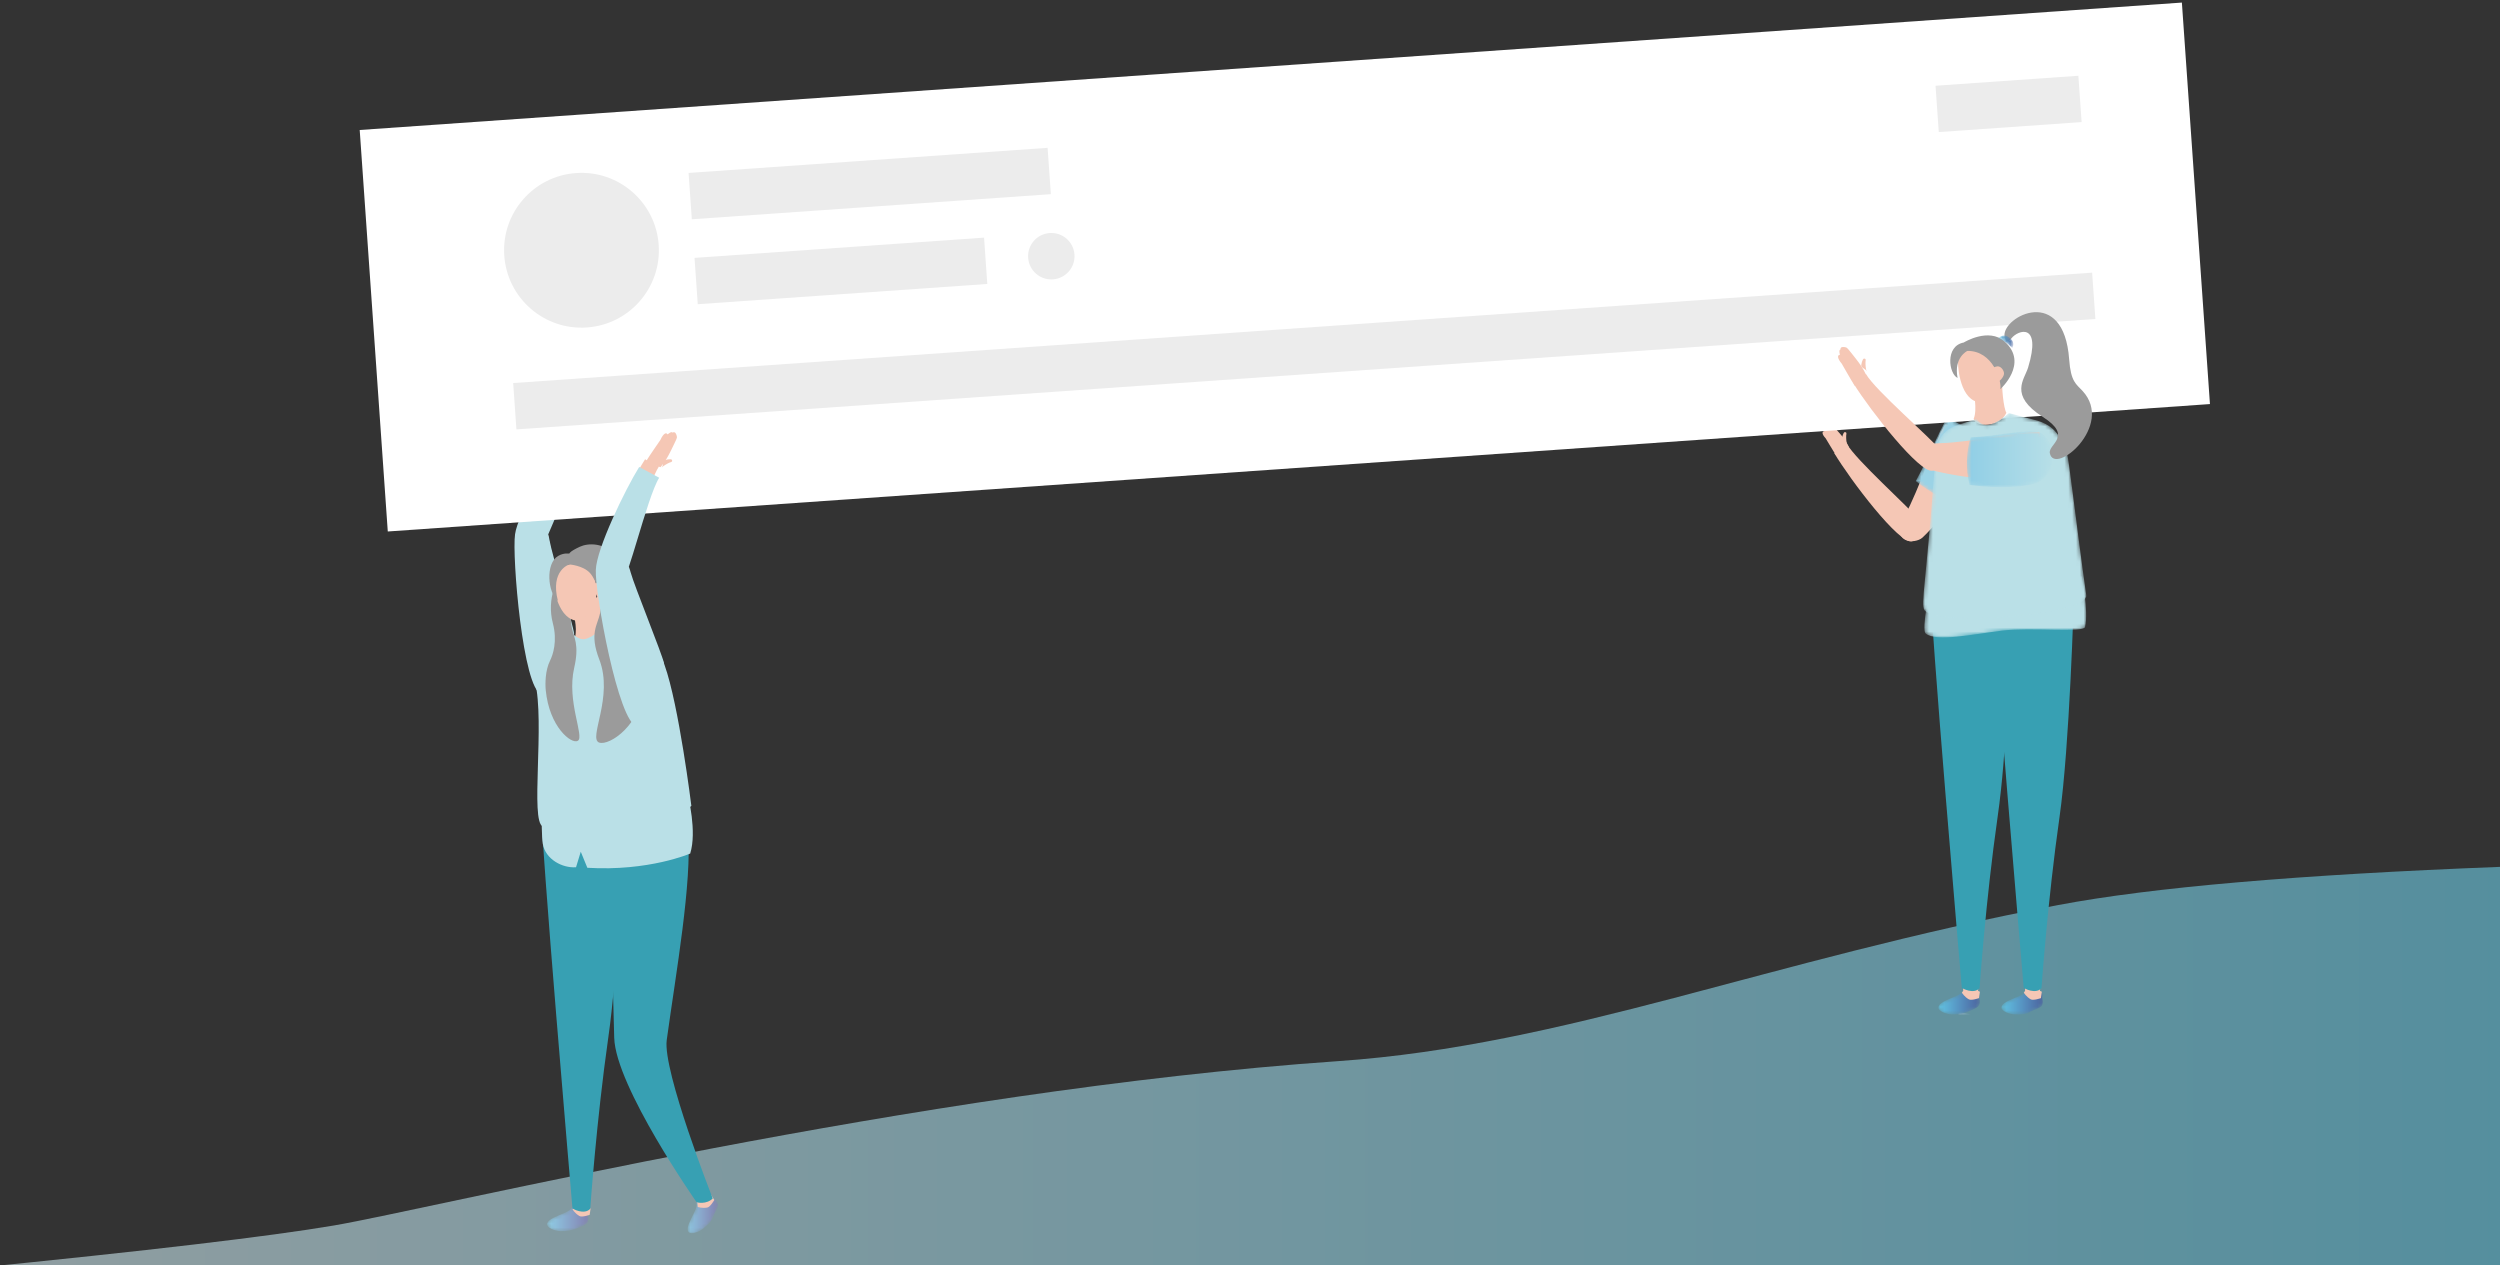 <?xml version="1.0" encoding="UTF-8"?>
<svg width="646px" height="327px" viewBox="0 0 646 327" version="1.1" xmlns="http://www.w3.org/2000/svg" xmlns:xlink="http://www.w3.org/1999/xlink">
    <rect x="0" y="0" width="646" height="327" fill="#333333" stroke="none"/>
    <!-- Generator: sketchtool 53.2 (72643) - https://sketchapp.com -->
    <title>A70B6278-DFED-4FB5-B526-ECE22680D5DE</title>
    <desc>Created with sketchtool.</desc>
    <defs>
        <path d="M8.083,0.573 C6.369,3.181 3.337,10.691 0.083,16.659 C1.855,18.054 4.527,19.798 6.513,20.889 C7.324,21.334 9.736,22.761 10.576,23.133 C15.533,16.769 18.818,8.017 17.32,6.032 C16.347,4.743 8.525,-0.097 8.083,0.573" id="path-1"></path>
        <linearGradient x1="-1.11022302e-14%" y1="50%" x2="100%" y2="50%" id="linearGradient-3">
            <stop stop-color="#D2EAF0" offset="0%"></stop>
            <stop stop-color="#6ED0EA" offset="100%"></stop>
        </linearGradient>
        <path d="M7.339,0.952 C6.818,0.099 6.403,0.003 6.403,0.003 L2.907,0.722 C2.907,0.722 3.054,1.919 3.062,2.765 C3.077,4.397 -0.159,8.37 0.995,9.71 C1.577,10.388 3.525,9.771 4.726,8.819 C5.928,7.866 6.89,6.925 7.196,6.022 C7.578,4.899 8.705,3.228 8.594,2.597 C8.403,1.499 7.339,0.952 7.339,0.952" id="path-4"></path>
        <linearGradient x1="-0.003%" y1="50.001%" x2="100.004%" y2="50.001%" id="linearGradient-6">
            <stop stop-color="#8FCEE6" offset="0%"></stop>
            <stop stop-color="#8380B0" offset="100%"></stop>
        </linearGradient>
        <path d="M10.854,1.866 L7.735,0.132 C7.735,0.132 7.066,1.134 6.521,1.78 C5.468,3.028 0.424,3.931 0.424,5.7 C0.424,6.593 2.303,7.396 3.835,7.456 C5.368,7.517 6.626,7.243 7.531,6.946 C8.434,6.651 10.498,5.812 10.825,5.261 C11.396,4.304 10.946,3.194 10.946,3.194 C11.107,2.208 10.854,1.866 10.854,1.866" id="path-7"></path>
        <linearGradient x1="0%" y1="50.01%" x2="99.995%" y2="50.01%" id="linearGradient-9">
            <stop stop-color="#8FCEE6" offset="0%"></stop>
            <stop stop-color="#8380B0" offset="100%"></stop>
        </linearGradient>
        <polyline id="path-10" points="3.427 1.476 0.063 1.476 0.069 1.45 0.18 0.976 1.295 0.976 3.318 1.45 3.427 1.476"></polyline>
        <linearGradient x1="-2220.184%" y1="6971.69%" x2="1924.287%" y2="6971.69%" id="linearGradient-12">
            <stop stop-color="#B4DFEA" offset="0%"></stop>
            <stop stop-color="#AAB3D0" offset="100%"></stop>
        </linearGradient>
        <path d="M2.371,1.476 L0.576,1.476 C0.624,1.472 0.671,1.47 0.718,1.468 C0.983,1.457 1.242,1.451 1.494,1.45 C1.506,1.45 1.518,1.45 1.531,1.45 C1.544,1.45 1.557,1.45 1.571,1.45 C1.848,1.451 2.115,1.459 2.371,1.476" id="path-13"></path>
        <linearGradient x1="-182.173%" y1="415.8%" x2="413.421%" y2="415.8%" id="linearGradient-15">
            <stop stop-color="#B4DFEA" offset="0%"></stop>
            <stop stop-color="#AAB3D0" offset="100%"></stop>
        </linearGradient>
        <path d="M1.457,1.476 L0.281,1.476 C0.329,1.472 0.376,1.47 0.423,1.468 C0.572,1.462 0.718,1.459 0.862,1.459 C1.066,1.459 1.264,1.465 1.457,1.476" id="path-16"></path>
        <linearGradient x1="-277.883%" y1="415.74%" x2="631.088%" y2="415.74%" id="linearGradient-18">
            <stop stop-color="#B4DFEA" offset="0%"></stop>
            <stop stop-color="#AAB3D0" offset="100%"></stop>
        </linearGradient>
        <path d="M10.667,1.858 L7.548,0.124 C7.548,0.124 6.88,1.126 6.333,1.772 C5.283,3.019 0.238,3.921 0.238,5.69 C0.238,6.583 2.117,7.386 3.648,7.446 C5.181,7.509 6.525,7.423 7.345,6.939 C8.367,6.335 10.312,5.802 10.638,5.251 C11.208,4.296 10.759,3.187 10.759,3.187 C10.921,2.2 10.667,1.858 10.667,1.858" id="path-19"></path>
        <linearGradient x1="0%" y1="49.999%" x2="100.005%" y2="49.999%" id="linearGradient-21">
            <stop stop-color="#61C4E4" offset="0%"></stop>
            <stop stop-color="#4B609D" offset="100%"></stop>
        </linearGradient>
        <path d="M11.373,1.858 L8.253,0.124 C8.253,0.124 7.585,1.126 7.041,1.772 C5.988,3.019 0.943,3.921 0.943,5.69 C0.943,6.583 2.822,7.386 4.355,7.446 C5.886,7.509 7.146,7.235 8.05,6.939 C8.953,6.644 11.017,5.802 11.345,5.251 C11.916,4.296 11.464,3.187 11.464,3.187 C11.626,2.2 11.373,1.858 11.373,1.858" id="path-22"></path>
        <linearGradient x1="0%" y1="49.991%" x2="100.001%" y2="49.991%" id="linearGradient-24">
            <stop stop-color="#61C4E4" offset="0%"></stop>
            <stop stop-color="#4B609D" offset="100%"></stop>
        </linearGradient>
        <path d="M1.871,2.554 C1.871,2.554 -0.52,14.028 0.628,15.026 C3.226,17.282 12.976,15.2 20.394,14.288 C27.812,13.376 41.476,14.88 41.833,13.366 C42.798,9.276 40.98,0.243 40.98,0.243 L1.871,2.554" id="path-25"></path>
        <path d="M38.117,10.248 C36.376,5.46 34.369,2.923 29.546,1.765 C27.941,1.378 23.171,0.067 23.171,0.067 C23.171,0.067 19.791,3.001 17.556,3.163 C16.021,3.273 14.722,1.624 14.722,1.624 C14.722,1.624 9.205,3.3 8.203,3.882 C4.314,6.138 4.248,9.949 4.021,13.108 C1.75,44.616 0.33,49.228 1.316,50.97 C3.736,55.241 43.882,52.419 43.136,47.14 C40.652,29.554 38.654,11.726 38.117,10.248" id="path-27"></path>
        <path d="M19.222,1.142 C16.353,-0.085 8.089,2.133 1.296,2.326 C0.21,5.298 -0.127,10.636 0.984,14.651 C8.98,15.731 16.173,15.089 18.433,14.052 C24.244,11.384 22.933,2.727 19.222,1.142" id="path-29"></path>
        <linearGradient x1="-0.002%" y1="50.001%" x2="99.998%" y2="50.001%" id="linearGradient-31">
            <stop stop-color="#8FCEE6" offset="0%"></stop>
            <stop stop-color="#BAE0E7" offset="100%"></stop>
        </linearGradient>
        <path d="M2.929,0.332 C2.525,0.087 2.14,0.017 1.796,0.042 C0.941,0.104 0.341,0.753 0.341,0.753 C2.371,1.421 4.037,3.288 4.037,3.288 C4.484,2.311 4.449,1.253 2.929,0.332" id="path-32"></path>
        <linearGradient x1="0%" y1="49.981%" x2="99.986%" y2="49.981%" id="linearGradient-34">
            <stop stop-color="#61C4E4" offset="0%"></stop>
            <stop stop-color="#4B609D" offset="100%"></stop>
        </linearGradient>
    </defs>
    <g id="Guidline" stroke="none" stroke-width="1" fill="none" fill-rule="evenodd">
        <g id="C28" transform="translate(-794, -692)">
            <g id="Group-14" transform="translate(786, 692)">
                <g id="Group-13" transform="translate(478.948, 107.664)">
                    <path d="M6.108,4.882 C6.153,4.446 6.325,3.984 5.735,4 C5.354,3.979 4.913,5.591 5.015,5.957 C5.519,6.761 5.987,6.462 6.353,7.286 C6.14,6.525 6.079,5.677 6.108,4.882" id="Fill-500" fill="#F5C7B5"></path>
                    <path d="M3.624,3.403 C3.319,3.105 2.681,2.261 2.358,2.104 C2.153,2.006 1.431,1.95 1.132,2.063 C0.737,2.215 0.735,2.599 0.735,2.599 C0.2,2.71 0.595,3.746 0.462,3.749 C-0.083,3.763 -0.335,4.403 0.792,5.586 C0.86,5.657 2.866,9.114 3.622,10.16 C4.493,9.722 6.782,7.804 6.768,7.765 C6.466,7.108 6.069,6.442 5.628,5.81 C5.114,5.056 3.724,3.511 3.624,3.403" id="Fill-501" fill="#F5C7B5"></path>
                    <path d="M31.643,2.063 C29.214,5.758 24.726,19.305 21.337,25.381 C17.181,32.831 23.862,33.071 25.851,31.221 C31.083,26.349 43.124,10.497 40.88,7.522 C39.907,6.233 32.085,1.393 31.643,2.063" id="Fill-502" fill="#F5C7B5"></path>
                    <g id="Group-505" transform="translate(24, 0)">
                        <mask id="mask-2" fill="white">
                            <use xlink:href="#path-1"></use>
                        </mask>
                        <g id="Clip-504"></g>
                        <path d="M8.083,0.573 C6.369,3.181 3.337,10.691 0.083,16.659 C1.855,18.054 4.527,19.798 6.513,20.889 C7.324,21.334 9.736,22.761 10.576,23.133 C15.533,16.769 18.818,8.017 17.32,6.032 C16.347,4.743 8.525,-0.097 8.083,0.573" id="Fill-503" fill="#9BD3E6" mask="url(#mask-2)"></path>
                    </g>
                    <path d="M25.23,26.982 C22.236,23.254 8.755,11.382 6.254,7 C5.029,8.095 3.937,8.924 3,9.387 C7.259,16.509 19.865,33.047 23.076,32.216 C26.017,31.455 26.183,29.189 25.664,27.781 C25.546,27.461 25.394,27.186 25.23,26.982" id="Fill-506" fill="#F5C7B5"></path>
                </g>
                <g id="Group-12" transform="translate(140.948, 105.664)">
                    <path d="M19.756,6.245 C19.188,7.007 19.636,7.337 19,7.973 C19.633,7.5 20.402,7.138 21.153,6.877 C21.576,6.762 22.071,6.755 21.841,6.21 C21.724,5.847 20.061,6.02 19.756,6.245" id="Fill-472" fill="#F5C7B5"></path>
                    <path d="M22.489,0.135 C22.207,-0.335 21.181,0.587 21.138,0.458 C20.96,-0.076 20.177,0.005 19.207,1.726 C19.149,1.829 15.929,5.585 15,6.87 C15.744,7.506 18.544,8.784 18.583,8.751 C19.217,8.114 19.835,7.38 20.402,6.62 C21.081,5.724 22.373,3.557 22.462,3.405 C22.7,2.95 23.443,1.885 23.519,1.488 C23.568,1.234 23.413,0.49 23.198,0.255 C22.914,-0.058 22.489,0.135 22.489,0.135" id="Fill-473" fill="#F5C7B5"></path>
                    <path d="M1.626,31.278 C0.475,38.334 0.671,58.241 4.267,59.215 C5.826,59.638 14.973,58.67 14.911,57.872 C14.569,53.463 9.814,40.006 8.771,33.128 C7.491,24.693 2.063,28.598 1.626,31.278" id="Fill-474" fill="#F5C7B5"></path>
                    <path d="M2.228,32.97 C4,35.437 6.172,34.773 7.298,33.78 C7.554,33.554 7.755,33.313 7.886,33.088 C10.28,28.947 16.476,12.088 19.657,8.171 C18.194,7.425 17.026,6.707 16.256,6 C11.155,12.546 0.292,30.277 2.228,32.97" id="Fill-475" fill="#F5C7B5"></path>
                    <path d="M18.69,10.258 L13.804,7 C9.511,12.676 0.85,26.986 0.139,32.404 C-0.677,38.018 2.175,72.483 6.957,73.705 C8.559,74.113 13.806,60.148 15.019,59.046 C15.296,58.795 15.437,58.449 15.404,58.102 C15.197,55.861 9.609,37.295 9.062,34.012 C8.967,33.444 8.852,32.919 8.711,32.418 C9.535,30.586 10.558,28.084 11.637,25.442 C13.993,19.675 16.926,12.496 18.69,10.258" id="Fill-476" fill="#BAE0E7"></path>
                </g>
                <g id="Group-9" transform="translate(340, 69) rotate(-4) translate(-340, -69) translate(104, 17)">
                    <rect id="Rectangle" fill="#FFFFFF" x="-9.09494702e-13" y="4.54747351e-13" width="472" height="104"></rect>
                    <circle id="Oval" fill="#ECECEC" cx="55" cy="35" r="20"></circle>
                    <rect id="Rectangle" fill="#ECECEC" x="84" y="17" width="93" height="12"></rect>
                    <rect id="Rectangle-Copy-4" fill="#ECECEC" x="407" y="17" width="37" height="12"></rect>
                    <rect id="Rectangle-Copy-2" fill="#ECECEC" x="84" y="39" width="75" height="12"></rect>
                    <rect id="Rectangle-Copy-3" fill="#ECECEC" x="35" y="68" width="409" height="12"></rect>
                    <circle id="Oval" fill="#ECECEC" transform="translate(176, 45) scale(-1, -1) translate(-176, -45) " cx="176" cy="45" r="6"></circle>
                </g>
                <path d="M654,327.798 L654,224 C601.904,226.014 563.845,229.303 539.822,233.869 C464.437,248.197 412.629,270.123 353.749,274.2 C244.535,281.763 119.206,312.432 94.249,316.669 C77.611,319.494 46.195,323.204 0,327.798 L654,327.798 Z" id="Path-2" fill="url(#linearGradient-3)" opacity="0.585"></path>
                <g id="Group-19" transform="translate(145.948, 111.664)">
                    <g id="Group-479" transform="translate(39, 197)">
                        <mask id="mask-5" fill="white">
                            <use xlink:href="#path-4"></use>
                        </mask>
                        <g id="Clip-478"></g>
                        <path d="M7.339,0.952 C6.818,0.099 6.403,0.003 6.403,0.003 L2.907,0.722 C2.907,0.722 3.054,1.919 3.062,2.765 C3.077,4.397 -0.159,8.37 0.995,9.71 C1.577,10.388 3.525,9.771 4.726,8.819 C5.928,7.866 6.89,6.925 7.196,6.022 C7.578,4.899 8.705,3.228 8.594,2.597 C8.403,1.499 7.339,0.952 7.339,0.952" id="Fill-477" fill="url(#linearGradient-6)" mask="url(#mask-5)"></path>
                    </g>
                    <path d="M42,198.101 C42,198.101 42.304,198.947 42.353,200.219 C42.353,200.219 43.541,200.631 44.86,200.355 C45.606,200.197 46.63,198.406 46.63,198.406 C46.11,197.551 45.726,197 45.726,197 L42,198.101" id="Fill-480" fill="#F5C7B5"></path>
                    <path d="M34.335,157.084 C36.808,139.166 40.853,116.568 39.872,103.318 C32.345,103.506 22.63,102.191 20.185,101 C19.808,103.078 20.012,130.221 20.765,156.504 C21.126,169.08 42.006,198.922 42.006,198.922 C42.041,199.09 44.629,199.639 46.221,198.02 C46.221,198.02 33.239,165.021 34.335,157.084" id="Fill-481" fill="#37A0B3"></path>
                    <path d="M7,141.886 C7.102,143.052 10.36,201.388 10.36,201.388 C11.791,202.562 14.061,202.328 14.1,202.212 C14.1,202.212 19.35,142.683 19.156,140 C17.621,141.181 7.962,142.836 7,141.886" id="Fill-482" fill="#F5C7B5"></path>
                    <g id="Group-485" transform="translate(3, 199)">
                        <mask id="mask-8" fill="white">
                            <use xlink:href="#path-7"></use>
                        </mask>
                        <g id="Clip-484"></g>
                        <path d="M10.854,1.866 L7.735,0.132 C7.735,0.132 7.066,1.134 6.521,1.78 C5.468,3.028 0.424,3.931 0.424,5.7 C0.424,6.593 2.303,7.396 3.835,7.456 C5.368,7.517 6.626,7.243 7.531,6.946 C8.434,6.651 10.498,5.812 10.825,5.261 C11.396,4.304 10.946,3.194 10.946,3.194 C11.107,2.208 10.854,1.866 10.854,1.866" id="Fill-483" fill="url(#linearGradient-9)" mask="url(#mask-8)"></path>
                    </g>
                    <path d="M10,200.834 C10,200.834 10.631,201.922 11.812,202.573 C12.48,202.94 14.425,202.248 14.425,202.248 C14.587,201.262 14.656,200.594 14.656,200.594 L11.113,199 C11.113,199 10.792,199.838 10,200.834" id="Fill-486" fill="#F5C7B5"></path>
                    <path d="M2.026,98 C1.469,102 9.973,200.547 9.973,200.547 C10.014,200.713 13.047,202.361 14.573,200.679 C14.573,200.679 16.165,177.963 19.224,156.527 C21.866,138.023 21.473,120.476 22.937,119.322 L22.937,99.711 C15.424,100.205 4.518,99.092 2.026,98" id="Fill-487" fill="#37A0B3"></path>
                    <path d="M2,99.533 C2,99.533 2.045,104.801 2.289,106.287 C2.973,110.447 7.448,112.699 10.899,112.43 L12.122,108.422 L13.822,112.572 C29.714,113.531 40.401,108.893 40.401,108.893 C42.196,103.139 39.828,94 39.828,94 L2,99.533" id="Fill-488" fill="#BAE0E7"></path>
                    <path d="M17.239,42 C16.746,42.422 11.56,45.819 10,45.698 C10.044,46.123 11.415,50.572 10.594,53.077 C11.19,55.308 17.46,54.865 18.908,50.907 C18.108,49.866 17.087,44.108 17.239,42" id="Fill-489" fill="#F5C7B5"></path>
                    <path d="M24.922,51.226 C23.291,50.959 18.439,50 18.439,50 C18.439,50 15.281,53.173 13.065,53.498 C11.543,53.72 10.125,52.17 10.125,52.17 C10.125,52.17 4.746,54.244 3.788,54.898 C0.074,57.432 -0.458,61.328 0.292,64.406 C2.904,75.135 -1.014,100.591 2.319,101.888 C6.864,103.658 32.916,103.933 40.7,96.572 C40.7,96.572 37.483,70.543 33.777,60.182 C32.36,56.223 29.814,52.029 24.922,51.226" id="Fill-490" fill="#BAE0E7"></path>
                    <path d="M10.419,60.933 C11.814,54.9 10.331,53.085 9.814,50.546 C9.283,47.936 9.734,44.681 10.423,42.607 C10.372,42.534 6.458,38.5 5.144,40.611 C4.327,43.179 4.086,46.247 4.913,49.394 C6.123,53.993 4.943,57.523 4.183,59.054 C2.92,61.6 2.911,65.048 3.071,66.679 C4.004,76.204 9.716,80.712 11.357,79.763 C13.158,78.72 8.417,69.605 10.419,60.933" id="Fill-491" fill="#9B9B9B"></path>
                    <path d="M10.51,34 C7.655,34.014 5.447,35.33 5.014,38.059 C4.859,39.037 5.907,47.678 10.631,48.654 C12.628,49.067 16.143,45.445 16.131,43.155 L16.116,40 C16.101,36.963 13.577,33.987 10.51,34" id="Fill-492" fill="#F5C7B5"></path>
                    <path d="M24.615,45.234 C26.154,39.92 24.153,34.967 21.1,31.751 C18.049,28.535 14.044,28.61 11.886,29.613 C9.184,30.869 9.149,31.39 9.149,31.39 C9.149,31.39 7.739,31.121 6.241,32.01 C3.001,33.934 3.523,41.4 6.217,43.617 C4.174,35.652 9.163,34.191 9.163,34.191 C9.163,34.191 12.691,34.421 14.49,36.387 C16.127,38.176 17.879,43.083 17.075,46.91 C16.461,49.832 14.289,52.004 16.91,58.753 C20.674,68.453 13.977,79.161 16.859,80.21 C19.483,81.165 28.034,75.619 28.774,64.73 C28.901,62.865 28.63,58.949 26.474,56.152 C25.176,54.471 23.077,50.549 24.615,45.234" id="Fill-493" fill="#9B9B9B"></path>
                    <path d="M16.236,39.006 C15.936,39.039 15.393,39.209 15,39.537 C15.365,40.547 16.179,42.139 16.58,42.927 C17.293,42.643 18.063,41.41 17.98,40.668 C17.89,39.883 17.022,38.917 16.236,39.006" id="Fill-494" fill="#F5C7B5"></path>
                    <path d="M33.588,7.384 C33.096,8.197 33.573,8.482 33,9.176 C33.585,8.645 34.316,8.211 35.04,7.881 C35.45,7.726 35.941,7.674 35.661,7.153 C35.51,6.802 33.871,7.132 33.588,7.384" id="Fill-495" fill="#F5C7B5"></path>
                    <path d="M35.82,0.112 C35.495,-0.329 34.561,0.685 34.506,0.56 C34.279,0.046 33.507,0.2 32.704,2.005 C32.655,2.113 29.805,6.156 29,7.523 C29.801,8.087 32.709,9.094 32.745,9.058 C33.316,8.363 33.862,7.575 34.355,6.764 C34.947,5.81 36.027,3.53 36.103,3.37 C36.296,2.894 36.935,1.765 36.974,1.361 C36.998,1.104 36.773,0.378 36.538,0.163 C36.226,-0.12 35.82,0.112 35.82,0.112" id="Fill-496" fill="#F5C7B5"></path>
                    <path d="M17.068,33.619 C16.588,40.754 18.662,60.552 22.334,61.184 C23.925,61.458 32.941,59.632 32.803,58.842 C32.046,54.484 26.043,41.537 24.355,34.789 C22.285,26.511 17.25,30.911 17.068,33.619" id="Fill-497" fill="#F5C7B5"></path>
                    <path d="M17.331,35.174 C19.328,37.463 21.429,36.596 22.455,35.501 C22.688,35.253 22.866,34.994 22.975,34.756 C24.968,30.408 29.545,13.039 32.342,8.84 C30.815,8.236 29.585,7.63 28.752,7 C24.291,13.998 15.15,32.676 17.331,35.174" id="Fill-498" fill="#F5C7B5"></path>
                    <path d="M25.045,36.338 C24.897,35.783 24.733,35.271 24.545,34.785 C25.193,32.884 25.975,30.295 26.8,27.565 C28.601,21.6 30.843,14.178 32.388,11.783 L27.216,9 C23.479,15.055 16.206,30.119 16.01,35.581 C15.727,41.246 21.819,75.287 26.695,76.054 C28.329,76.309 32.235,61.91 33.338,60.699 C33.59,60.422 33.697,60.067 33.633,59.723 C33.215,57.512 25.9,39.557 25.045,36.338" id="Fill-499" fill="#BAE0E7"></path>
                </g>
                <g id="Group-20" transform="translate(482.948, 80.664)">
                    <g id="Group-49" transform="translate(31, 180)">
                        <mask id="mask-11" fill="white">
                            <use xlink:href="#path-10"></use>
                        </mask>
                        <g id="Clip-48"></g>
                        <polyline id="Fill-47" fill="url(#linearGradient-12)" mask="url(#mask-11)" points="3.427 1.476 0.063 1.476 0.069 1.45 0.18 0.976 1.295 0.976 3.318 1.45 3.427 1.476"></polyline>
                    </g>
                    <g id="Group-58" transform="translate(45, 180)">
                        <mask id="mask-14" fill="white">
                            <use xlink:href="#path-13"></use>
                        </mask>
                        <g id="Clip-57"></g>
                        <path d="M2.371,1.476 L0.576,1.476 C0.624,1.472 0.671,1.47 0.718,1.468 C0.983,1.457 1.242,1.451 1.494,1.45 C1.506,1.45 1.518,1.45 1.531,1.45 C1.544,1.45 1.557,1.45 1.571,1.45 C1.848,1.451 2.115,1.459 2.371,1.476" id="Fill-56" fill="url(#linearGradient-15)" mask="url(#mask-14)"></path>
                    </g>
                    <g id="Group-61" transform="translate(29, 180)">
                        <mask id="mask-17" fill="white">
                            <use xlink:href="#path-16"></use>
                        </mask>
                        <g id="Clip-60"></g>
                        <path d="M1.457,1.476 L0.281,1.476 C0.329,1.472 0.376,1.47 0.423,1.468 C0.572,1.462 0.718,1.459 0.862,1.459 C1.066,1.459 1.264,1.465 1.457,1.476" id="Fill-59" fill="url(#linearGradient-18)" mask="url(#mask-17)"></path>
                    </g>
                    <path d="M45,115.886 C45.101,117.051 48.359,175.388 48.359,175.388 C49.791,176.56 52.06,176.328 52.099,176.213 C52.099,176.213 57.349,116.681 57.156,114 C55.621,115.181 45.961,116.834 45,115.886" id="Fill-513" fill="#F5C7B5"></path>
                    <g id="Group-516" transform="translate(42, 174)">
                        <mask id="mask-20" fill="white">
                            <use xlink:href="#path-19"></use>
                        </mask>
                        <g id="Clip-515"></g>
                        <path d="M10.667,1.858 L7.548,0.124 C7.548,0.124 6.88,1.126 6.333,1.772 C5.283,3.019 0.238,3.921 0.238,5.69 C0.238,6.583 2.117,7.386 3.648,7.446 C5.181,7.509 6.525,7.423 7.345,6.939 C8.367,6.335 10.312,5.802 10.638,5.251 C11.208,4.296 10.759,3.187 10.759,3.187 C10.921,2.2 10.667,1.858 10.667,1.858" id="Fill-514" fill="url(#linearGradient-21)" mask="url(#mask-20)"></path>
                    </g>
                    <path d="M48,175.833 C48,175.833 48.633,176.921 49.813,177.572 C50.481,177.939 52.426,177.248 52.426,177.248 C52.588,176.261 52.657,175.591 52.657,175.591 L49.114,174 C49.114,174 48.793,174.837 48,175.833" id="Fill-517" fill="#F5C7B5"></path>
                    <path d="M29,115.886 C29.103,117.051 32.359,175.388 32.359,175.388 C33.791,176.56 36.06,176.328 36.099,176.213 C36.099,176.213 41.351,116.681 41.156,114 C39.621,115.181 29.963,116.834 29,115.886" id="Fill-519" fill="#F5C7B5"></path>
                    <g id="Group-522" transform="translate(25, 174)">
                        <mask id="mask-23" fill="white">
                            <use xlink:href="#path-22"></use>
                        </mask>
                        <g id="Clip-521"></g>
                        <path d="M11.373,1.858 L8.253,0.124 C8.253,0.124 7.585,1.126 7.041,1.772 C5.988,3.019 0.943,3.921 0.943,5.69 C0.943,6.583 2.822,7.386 4.355,7.446 C5.886,7.509 7.146,7.235 8.05,6.939 C8.953,6.644 11.017,5.802 11.345,5.251 C11.916,4.296 11.464,3.187 11.464,3.187 C11.626,2.2 11.373,1.858 11.373,1.858" id="Fill-520" fill="url(#linearGradient-24)" mask="url(#mask-23)"></path>
                    </g>
                    <path d="M32,175.833 C32,175.833 32.63,176.921 33.812,177.572 C34.48,177.939 36.423,177.248 36.423,177.248 C36.587,176.261 36.656,175.591 36.656,175.591 L33.113,174 C33.113,174 32.791,174.837 32,175.833" id="Fill-523" fill="#F5C7B5"></path>
                    <path d="M40.026,72 C39.469,75.998 47.973,174.547 47.973,174.547 C48.014,174.711 51.047,176.361 52.573,174.68 C52.573,174.68 54.166,151.963 57.225,130.527 C59.866,112.023 60.938,73.711 60.938,73.711 C53.424,74.203 42.518,73.092 40.026,72" id="Fill-518" fill="#37A0B3"></path>
                    <path d="M24.026,72 C23.467,75.998 31.971,174.547 31.971,174.547 C32.014,174.711 35.045,176.361 36.573,174.68 C36.573,174.68 38.164,151.963 41.223,130.527 C43.864,112.023 43.471,94.475 44.936,93.322 L44.936,73.711 C37.422,74.203 26.518,73.092 24.026,72" id="Fill-524" fill="#37A0B3"></path>
                    <g id="Group-527" transform="translate(22, 68)">
                        <mask id="mask-26" fill="white">
                            <use xlink:href="#path-25"></use>
                        </mask>
                        <g id="Clip-526"></g>
                        <path d="M1.871,2.554 C1.871,2.554 -0.52,14.028 0.628,15.026 C3.226,17.282 12.976,15.2 20.394,14.288 C27.812,13.376 41.476,14.88 41.833,13.366 C42.798,9.276 40.98,0.243 40.98,0.243 L1.871,2.554" id="Fill-525" fill="#BAE0E7" mask="url(#mask-26)"></path>
                    </g>
                    <path d="M42.489,17 C41.965,17.383 36.547,20.391 35,20.157 C35.012,20.585 36.053,25.122 35.053,27.56 C35.483,29.829 41.77,29.845 43.502,26.003 C42.782,24.908 42.182,19.089 42.489,17" id="Fill-528" fill="#F5C7B5"></path>
                    <path d="M37.284,9.032 C34.435,8.837 31.679,9.497 31.048,12.188 C30.821,13.151 31.235,21.847 35.874,23.165 C37.837,23.722 41.606,20.367 41.763,18.081 L41.978,14.934 C42.185,11.905 40.343,9.241 37.284,9.032" id="Fill-529" fill="#F5C7B5"></path>
                    <g id="Group-532" transform="translate(21, 26)">
                        <mask id="mask-28" fill="white">
                            <use xlink:href="#path-27"></use>
                        </mask>
                        <g id="Clip-531"></g>
                        <path d="M38.117,10.248 C36.376,5.46 34.369,2.923 29.546,1.765 C27.941,1.378 23.171,0.067 23.171,0.067 C23.171,0.067 19.791,3.001 17.556,3.163 C16.021,3.273 14.722,1.624 14.722,1.624 C14.722,1.624 9.205,3.3 8.203,3.882 C4.314,6.138 4.248,9.949 4.021,13.108 C1.75,44.616 0.33,49.228 1.316,50.97 C3.736,55.241 43.882,52.419 43.136,47.14 C40.652,29.554 38.654,11.726 38.117,10.248" id="Fill-530" fill="#BAE0E7" mask="url(#mask-28)"></path>
                    </g>
                    <path d="M43.084,7.621 C38.926,3.85 32.481,7.842 32.481,7.842 C27.577,8.778 28.641,15.957 30.893,17 C29.829,11.721 33.411,10.013 33.411,10.013 C40.059,9.916 42.372,17.844 41.926,19.897 C41.926,19.897 49.346,13.299 43.084,7.621" id="Fill-533" fill="#9B9B9B"></path>
                    <path d="M41.271,14.001 C40.97,14.012 40.416,14.143 40,14.44 C40.291,15.474 40.986,17.121 41.328,17.937 C42.058,17.705 42.918,16.533 42.888,15.787 C42.857,14.996 42.062,13.969 41.271,14.001" id="Fill-534" fill="#F5C7B5"></path>
                    <path d="M6.708,12.001 C6.327,11.985 5.911,13.605 6.017,13.969 C6.534,14.765 6.999,14.459 7.376,15.277 C7.151,14.519 7.077,13.672 7.095,12.877 C7.132,12.441 7.298,11.974 6.708,12.001" id="Fill-535" fill="#F5C7B5"></path>
                    <path d="M3.66,10.833 C3.314,10.452 2.574,9.386 2.228,9.177 C2.008,9.044 1.256,8.931 0.959,9.05 C0.568,9.208 0.603,9.674 0.603,9.674 C0.064,9.776 0.572,11.058 0.435,11.053 C-0.125,11.035 -0.323,11.796 0.955,13.304 C1.033,13.394 3.437,17.716 4.32,19.035 C5.176,18.558 7.343,16.374 7.326,16.327 C6.949,15.511 6.476,14.677 5.959,13.88 C5.355,12.933 3.771,10.97 3.66,10.833" id="Fill-536" fill="#F5C7B5"></path>
                    <path d="M51.897,31.014 C47.481,30.773 33.516,33.717 26.561,33.846 C18.032,34.006 21.188,39.899 23.786,40.686 C30.63,42.754 50.389,45.178 51.831,41.741 C52.454,40.252 52.698,31.057 51.897,31.014" id="Fill-537" fill="#F5C7B5"></path>
                    <g id="Group-540" transform="translate(33, 30)">
                        <mask id="mask-30" fill="white">
                            <use xlink:href="#path-29"></use>
                        </mask>
                        <g id="Clip-539"></g>
                        <path d="M19.222,1.142 C16.353,-0.085 8.089,2.133 1.296,2.326 C0.21,5.298 -0.127,10.636 0.984,14.651 C8.98,15.731 16.173,15.089 18.433,14.052 C24.244,11.384 22.933,2.727 19.222,1.142" id="Fill-538" fill="url(#linearGradient-31)" mask="url(#mask-30)"></path>
                    </g>
                    <path d="M26.5,35.683 C23.449,32.002 9.785,20.342 7.215,16 C6.008,17.113 4.93,17.959 4,18.435 C8.369,25.491 21.231,41.832 24.428,40.95 C27.356,40.144 27.486,37.876 26.945,36.474 C26.824,36.158 26.666,35.885 26.5,35.683" id="Fill-541" fill="#F5C7B5"></path>
                    <path d="M59.726,12.212 C58.332,-7.102 42.638,1.037 43.006,6.11 C43.095,7.357 43.777,8.089 44.797,6.774 C46.515,4.553 52.693,2.575 49.103,14.339 C48.154,17.444 44.113,21.445 52.896,27.055 C60.841,32.13 54.287,34.074 54.726,36.419 C55.853,42.435 71.47,29.383 63.207,20.377 C61.535,18.553 60.146,18.035 59.726,12.212" id="Fill-542" fill="#9B9B9B"></path>
                    <g id="Group-545" transform="translate(41, 6)">
                        <mask id="mask-33" fill="white">
                            <use xlink:href="#path-32"></use>
                        </mask>
                        <g id="Clip-544"></g>
                        <path d="M2.929,0.332 C2.525,0.087 2.14,0.017 1.796,0.042 C0.941,0.104 0.341,0.753 0.341,0.753 C2.371,1.421 4.037,3.288 4.037,3.288 C4.484,2.311 4.449,1.253 2.929,0.332" id="Fill-543" fill="url(#linearGradient-34)" mask="url(#mask-33)"></path>
                    </g>
                </g>
            </g>
        </g>
    </g>
</svg>